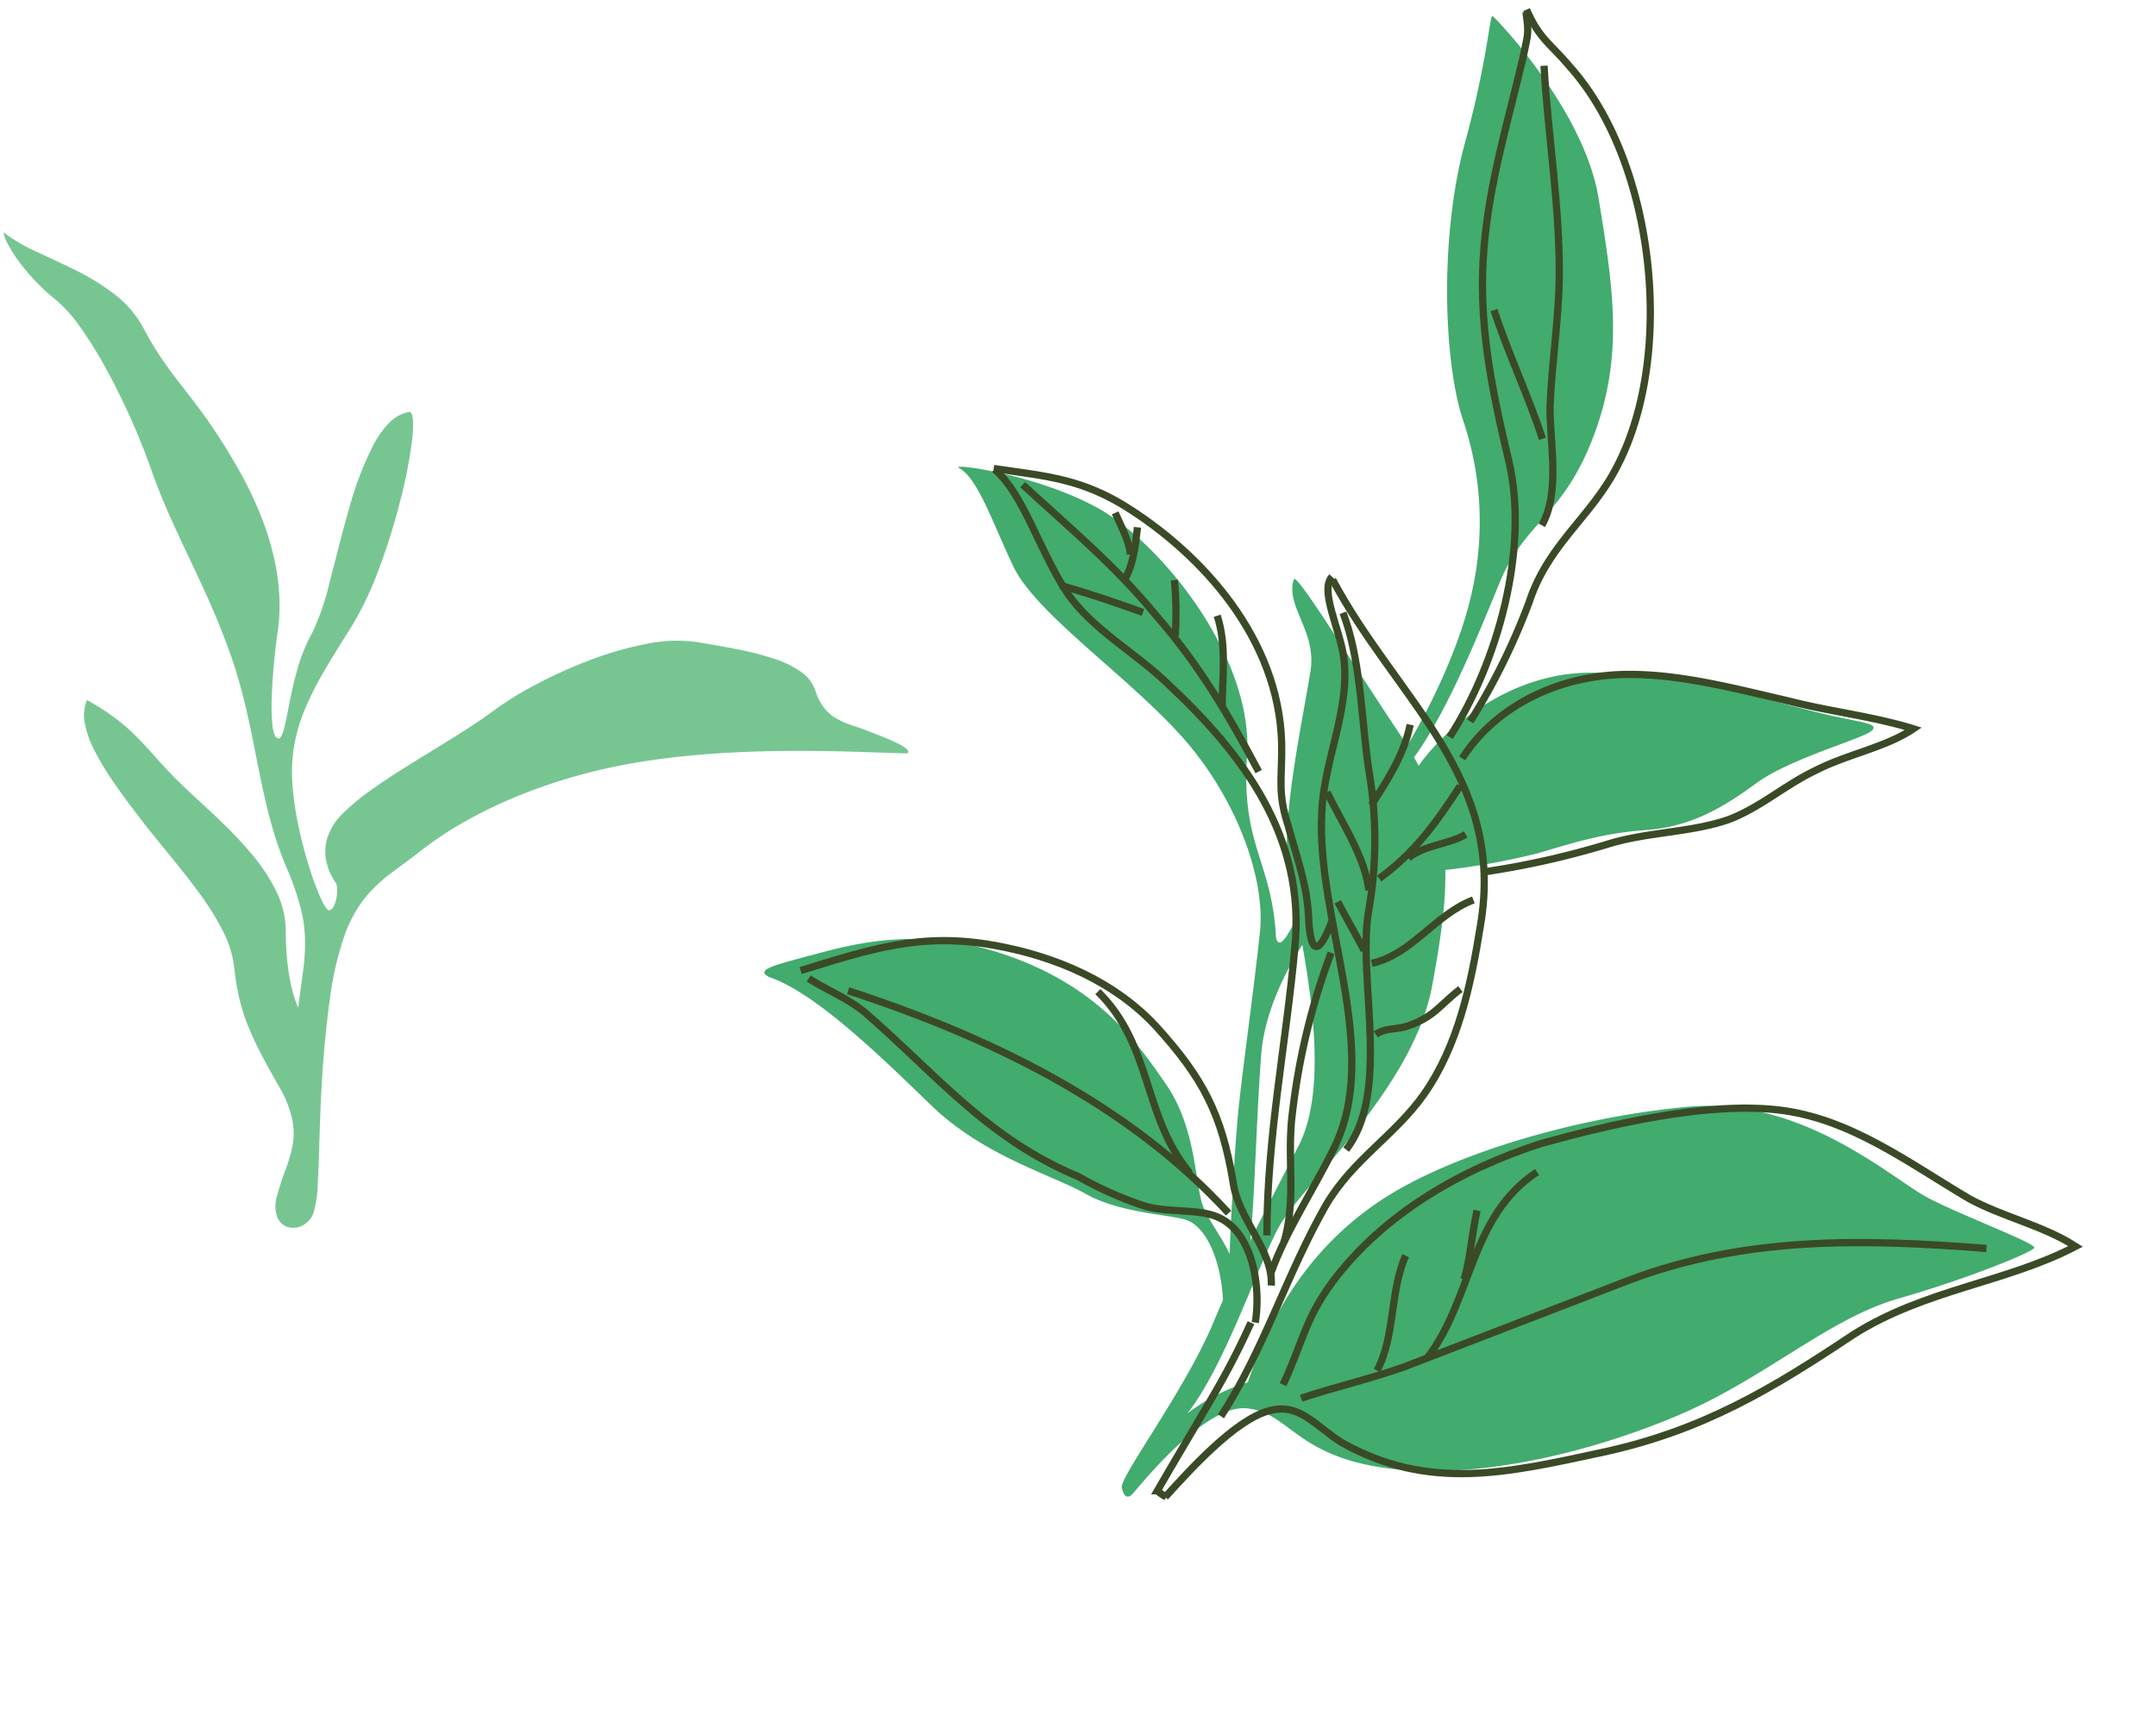 <svg xmlns="http://www.w3.org/2000/svg" width="297.583" height="237.698" viewBox="0 0 297.583 237.698">
  <g id="그룹_1123" data-name="그룹 1123" transform="translate(-1454.713 -1443.234)">
    <g id="그룹_452" data-name="그룹 452" transform="translate(34.858 11.214)">
      <path id="패스_3200" data-name="패스 3200" d="M-196.255,397.33c4.63-3.088,20.669-8.331,27.084-22.837s10.209-32.3,9.28-43.5-5.942-20.346-13.051-28.124a26.872,26.872,0,0,0,.283-9.385c3.217,7.64,12.774,17.927,16.324,23.422s7.731,25.545,18.912,34.72c4.816,3.954,8.891,7.112,13.1,9.338a97.161,97.161,0,0,0-4.161,12.241c-1.173,5.182-1.894,9.138-4.465,14.7s-2.435,10.658-1.7,16.421-1.851,16.134-1.377,17.482,1.63-.87,5.927-5.5,14.2-14.23,19.984-24.833c5.164-9.459,3.045-20.8.151-26.762.437.011.877.016,1.326.013,3.133,6.763,9.944,15.266,15.253,21.877,5.883,7.327,3.727,12.049,11.457,21.219S-65.07,420.24-53.492,424.4s28.854-.387,29.09-.636-5.2-3.748-13.136-11.455c-9.885-9.745-25.35-17.493-33.46-19.073a43.913,43.913,0,0,1-21.166-10.122c-6.011-5.16-11.529-13.1-14.62-18.445.614-.028,1.235-.063,1.875-.115,14.158-1.158,26.343-1.632,25.788-2.443-2.751-2.842-7.745-.667-12.163-4.095s-15.066-12.765-21.458-15.508c-1.6-.688-4.18-1.515-7.253-2.529-1.441-1.932-3.129-4.559-1.132-3.951,9.651,4.7,13.411,1.825,24.194,8.874,11.561,7.123,31.194,3.535,39.508-1.645s15.725-15.291,14.057-14.032c-2.535,1.477-8.151.414-15.309-.076s-20.435,6.235-31.588,8.869-23.017.714-29.107-3.543-15.563-11.391-19.872-14.385c-4.16-2.891-11.712-7.631-16.987-10.846,2.946.2,5.857-.354,7.9.06,3.175.642,9.689,4.306,16.714,3.631s15.9-1.592,25.682-10.019,12.155-17.82,13.6-23.642,2.173-8.3.3-7.053c-4.886,4.456-16.645,8.026-26.285,10.958s-16.4,9.869-20.944,12.663-7.655,8.028-9.783,10.273c-2.011,2.123-7.088,1.8-12.307-.747-.647-.841-1.329-1.717-2.07-2.658-6.489-8.232-12.649-22.3-13.907-22.126-.883-.267-1.707-.2-1.387.864s6.027,14.514,2.759,19.46-9.015,2.723-16.611,12.937-11.793,25.876-13.149,38.789,1.631,24.5-.633,34.324-3.368,19.284-2.963,19.808S-200.887,400.419-196.255,397.33Zm61.994-70.91c5.185,3.426,8.768,9.146,10.458,12.284-8.8-3.028-19.659-7.412-24.011-13.912-3.5-5.23-5.838-8.779-8.206-12.164C-151.844,315.6-141.163,321.86-134.261,326.42Z" transform="matrix(-0.485, -0.875, 0.875, -0.485, 1243.204, 1618.398)" fill="#42ab6e"/>
      <path id="패스_3201" data-name="패스 3201" d="M-171.164,302.434c3.623,5.044,6.4,6.947,9.08,12.816,4.843,10.793,4.993,23.169,2.747,34.517-2.292,9.528-5.948,22.553-11.736,30.717s-15.146,12.241-23.57,17.2c-4.473,2.851-8.185,7.139-12.847,9.632.256-10.748,4.894-21.068,4.216-32.7-1.083-13.261-1.567-24.535,2.613-38.3,3.845-12.666,6.835-23.488,18.656-30.722,3.948-2.109,7.663-2.448,8.64-6.662,1.148-4.765-1.9-13.546-3.485-18.237" transform="matrix(-0.485, -0.875, 0.875, -0.485, 1249.304, 1620.07)" fill="none" stroke="#3a4a26" stroke-miterlimit="10" stroke-width="1"/>
      <path id="패스_3202" data-name="패스 3202" d="M-201.859,396.085c9.448-14.273,17.626-28.328,20.084-45.326q2.29-16.448,4.576-32.892c.85-5.028,2.225-9.775,3.1-14.495" transform="matrix(-0.485, -0.875, 0.875, -0.485, 1249.558, 1619.834)" fill="none" stroke="#3a4a26" stroke-miterlimit="10" stroke-width="1"/>
      <path id="패스_3203" data-name="패스 3203" d="M-178,321.074c4.074,9.358,14.225,14.548,15.07,25.629" transform="matrix(-0.485, -0.875, 0.875, -0.485, 1249.616, 1619.397)" fill="none" stroke="#3a4a26" stroke-miterlimit="10" stroke-width="1"/>
      <path id="패스_3204" data-name="패스 3204" d="M-171.113,330.578c2.06,2.127,4.838,3.876,7.449,6.17" transform="matrix(-0.485, -0.875, 0.875, -0.485, 1249.69, 1619.239)" fill="none" stroke="#3a4a26" stroke-miterlimit="10" stroke-width="1"/>
      <path id="패스_3206" data-name="패스 3206" d="M-176.217,314.209c2.85,4.474,8.741,6.867,11.952,11.149" transform="matrix(-0.485, -0.875, 0.875, -0.485, 1249.514, 1619.423)" fill="none" stroke="#3a4a26" stroke-miterlimit="10" stroke-width="1"/>
      <path id="패스_3207" data-name="패스 3207" d="M-171.369,292.643c5.175,9.692,12.756,17.408,18.47,26.811,3.719,6.318,3.76,12.871,6.8,19.206,3.612,7.414,10.043,12.976,16.6,18.124,16.327,13.079,32.768,4.992,51.617,5.3" transform="matrix(-0.485, -0.875, 0.875, -0.485, 1249.2, 1619.515)" fill="none" stroke="#3a4a26" stroke-miterlimit="10" stroke-width="1"/>
      <path id="패스_3208" data-name="패스 3208" d="M-161.988,302.711a106.469,106.469,0,0,1-6.277-9.419c-2.564-4.3-5.113-8.738-7.747-13.112a5.026,5.026,0,0,0-1.326.658" transform="matrix(-0.485, -0.875, 0.875, -0.485, 1249.081, 1619.682)" fill="none" stroke="#3a4a26" stroke-miterlimit="10" stroke-width="1"/>
      <path id="패스_3209" data-name="패스 3209" d="M-77.675,361.988c-.776-2.409-6.775-2.572-10.373-3.933-6.74-2.547-11.287-9.412-17.391-13.073-12.5-7.856-32.591-8.545-41.251-20.873-3.686-5.251-6.759-11.336-10.961-16.115-.037-.043-.076-.083-.111-.126" transform="matrix(-0.485, -0.875, 0.875, -0.485, 1249.299, 1619.229)" fill="none" stroke="#3a4a26" stroke-miterlimit="10" stroke-width="1"/>
      <path id="패스_3210" data-name="패스 3210" d="M-147.9,325.11c3.939,9.316,20.008,12.844,27.264,18.656a56.357,56.357,0,0,0,16.774,9.38c6.895,2.546,13.825,6.455,20.953,7.494" transform="matrix(-0.485, -0.875, 0.875, -0.485, 1249.452, 1618.977)" fill="none" stroke="#3a4a26" stroke-miterlimit="10" stroke-width="1"/>
      <path id="패스_3211" data-name="패스 3211" d="M-136.139,336.231c.181,1.634-.879,2.89-1.112,4.4-.714,3.843.416,5.316.923,8.852" transform="matrix(-0.485, -0.875, 0.875, -0.485, 1249.522, 1618.762)" fill="none" stroke="#3a4a26" stroke-miterlimit="10" stroke-width="1"/>
      <path id="패스_3212" data-name="패스 3212" d="M-127.428,340.436c-1.632,5.371,1.656,10.878.851,16.5" transform="matrix(-0.485, -0.875, 0.875, -0.485, 1249.507, 1618.607)" fill="none" stroke="#3a4a26" stroke-miterlimit="10" stroke-width="1"/>
      <path id="패스_3213" data-name="패스 3213" d="M-117.843,346.906c.7,5.853,2.876,10.573,5.753,15.957" transform="matrix(-0.485, -0.875, 0.875, -0.485, 1249.519, 1618.43)" fill="none" stroke="#3a4a26" stroke-miterlimit="10" stroke-width="1"/>
      <path id="패스_3214" data-name="패스 3214" d="M-117.3,351.735c.487,2.856-1.075,5.763-1,8.492" transform="matrix(-0.485, -0.875, 0.875, -0.485, 1249.585, 1618.401)" fill="none" stroke="#3a4a26" stroke-miterlimit="10" stroke-width="1"/>
      <path id="패스_3215" data-name="패스 3215" d="M-108.589,350.828c2.012,3.769,3.881,7.268,7.1,10.05" transform="matrix(-0.485, -0.875, 0.875, -0.485, 1249.503, 1618.282)" fill="none" stroke="#3a4a26" stroke-miterlimit="10" stroke-width="1"/>
      <path id="패스_3216" data-name="패스 3216" d="M-118.57,344.907c4.418,1.792,10,1.234,14.652,1.518" transform="matrix(-0.485, -0.875, 0.875, -0.485, 1249.498, 1618.454)" fill="none" stroke="#3a4a26" stroke-miterlimit="10" stroke-width="1"/>
      <path id="패스_3217" data-name="패스 3217" d="M-125.418,340.382c2.46.07,5.188,0,7.647.067" transform="matrix(-0.485, -0.875, 0.875, -0.485, 1249.489, 1618.575)" fill="none" stroke="#3a4a26" stroke-miterlimit="10" stroke-width="1"/>
      <path id="패스_3218" data-name="패스 3218" d="M-162.483,303.349c3.628,2.908,10.666,5.722,14.957,2.74,2.548-1.708,4.071-5.984,6.6-8.371a50.316,50.316,0,0,1,7.9-5.947c10.693-8.479,21.841-10.281,34.28-14.848,2.835-1.166,4.973-3,7.665-4.437" transform="matrix(-0.485, -0.875, 0.875, -0.485, 1248.874, 1619.545)" fill="none" stroke="#3a4a26" stroke-miterlimit="10" stroke-width="1"/>
      <path id="패스_3219" data-name="패스 3219" d="M-159.138,307.772c4.168,2.618,10.252.406,15.084,2.325,8.959,3.172,14.562,3.3,23.788,1.136,8.274-2,15.364-7.512,20.782-14.214,6.476-7.954,7.784-15.227,9.842-24.976" transform="matrix(-0.485, -0.875, 0.875, -0.485, 1248.844, 1619.505)" fill="none" stroke="#3a4a26" stroke-miterlimit="10" stroke-width="1"/>
      <path id="패스_3220" data-name="패스 3220" d="M-147.709,307.395c19.942-4.77,37.5-17.255,52.283-31.034" transform="matrix(-0.485, -0.875, 0.875, -0.485, 1248.818, 1619.325)" fill="none" stroke="#3a4a26" stroke-miterlimit="10" stroke-width="1"/>
      <path id="패스_3221" data-name="패스 3221" d="M-140.4,304.983c10.054-1.909,17.9,4.044,28.057,1.04" transform="matrix(-0.485, -0.875, 0.875, -0.485, 1249.132, 1619.027)" fill="none" stroke="#3a4a26" stroke-miterlimit="10" stroke-width="1"/>
      <path id="패스_3222" data-name="패스 3222" d="M-154.81,311.619c4.491,4.522,9.976,5.914,15.131,9.734a93.416,93.416,0,0,1,16.633,15.307" transform="matrix(-0.485, -0.875, 0.875, -0.485, 1249.327, 1619.164)" fill="none" stroke="#3a4a26" stroke-miterlimit="10" stroke-width="1"/>
      <path id="패스_3223" data-name="패스 3223" d="M-105.663,364.607c5.753,10.77,17.392,22.2,29.225,25.568,9.768,2.741,18.853,5.5,27.473,11.279,7.508,4.985,13.687,11.373,20.405,17.474,2.515,2.118,2.252,2.242,5.288,3.39" transform="matrix(-0.485, -0.875, 0.875, -0.485, 1249.661, 1618.145)" fill="none" stroke="#3a4a26" stroke-miterlimit="10" stroke-width="1"/>
      <path id="패스_3224" data-name="패스 3224" d="M-108.633,364.766c4.313,8.077,3.347,17.933-1.082,25.835-3.514,6.375-9.1,12.123-13.868,17.441-3.983,4.2-7.537,9.213-11.664,13.147-.4-4.631,1.378-9.73,1.518-14.651.285-4.649-.795-9.263-.1-13.788.949-5.349,3.82-10.342,5.038-15.837a118.086,118.086,0,0,1,4.872-16.79" transform="matrix(-0.485, -0.875, 0.875, -0.485, 1249.816, 1618.562)" fill="none" stroke="#3a4a26" stroke-miterlimit="10" stroke-width="1"/>
      <path id="패스_3225" data-name="패스 3225" d="M-105.165,368.093A91.043,91.043,0,0,0-94.654,383.24c5.767,6.262,6.093,13.353,10.64,19.921,9.81,14.482,34.251,24.613,51.214,20.744,4.075-.793,5.39-1.833,9.772-1.4" transform="matrix(-0.485, -0.875, 0.875, -0.485, 1249.703, 1618.113)" fill="none" stroke="#3a4a26" stroke-miterlimit="10" stroke-width="1"/>
      <path id="패스_3226" data-name="패스 3226" d="M-31.248,420.535c-8.851-4.269-18.226-7.566-26.686-12.391-4.992-2.87-9.732-6.566-14.868-9.7-4.437-2.476-11.046-4.483-13.757-8.915" transform="matrix(-0.485, -0.875, 0.875, -0.485, 1249.847, 1617.717)" fill="none" stroke="#3a4a26" stroke-miterlimit="10" stroke-width="1"/>
      <path id="패스_3227" data-name="패스 3227" d="M-76.314,395.3c6.174,1.2,12.6,1.575,18.779,2.773" transform="matrix(-0.485, -0.875, 0.875, -0.485, 1249.848, 1617.543)" fill="none" stroke="#3a4a26" stroke-miterlimit="10" stroke-width="1"/>
      <path id="패스_3228" data-name="패스 3228" d="M-119.64,338.8c-4.653-5.473-.98-4.173,2.131-2.616,3.811,1.906,8.358,2.6,12.344,3.587,4.253.842,5.674,2.146,9.14,4.1,12.479,7.173,27.83,4.167,39.4-2.015,7-3.737,9.619-7.9,14.105-13.761" transform="matrix(-0.485, -0.875, 0.875, -0.485, 1249.303, 1618.617)" fill="none" stroke="#3a4a26" stroke-miterlimit="10" stroke-width="1"/>
      <path id="패스_3229" data-name="패스 3229" d="M-152.874,310.04c11.78,6.51,21.985,15.248,32.831,22.6,12.662,8.81,27.077,6.646,40.343,2.33,5.96-1.8,11.595-5.5,17.859-6.078,7.361-.471,14.633,1.369,19.638-.483" transform="matrix(-0.485, -0.875, 0.875, -0.485, 1249.292, 1619.15)" fill="none" stroke="#3a4a26" stroke-miterlimit="10" stroke-width="1"/>
      <path id="패스_3230" data-name="패스 3230" d="M-97.184,339.759c8.745.176,16.931-.045,25.617-1.917,8.833-1.6,16.265-4.532,24.79-7.357" transform="matrix(-0.485, -0.875, 0.875, -0.485, 1249.157, 1618.28)" fill="none" stroke="#3a4a26" stroke-miterlimit="10" stroke-width="1"/>
      <path id="패스_3231" data-name="패스 3231" d="M-86.959,339.618c3.465,1.955,6.951,4.592,11.206,5.435" transform="matrix(-0.485, -0.875, 0.875, -0.485, 1249.202, 1618.082)" fill="none" stroke="#3a4a26" stroke-miterlimit="10" stroke-width="1"/>
      <path id="패스_3232" data-name="패스 3232" d="M-75.55,338.639a46.833,46.833,0,0,0,6.788,3.64" transform="matrix(-0.485, -0.875, 0.875, -0.485, 1249.107, 1617.94)" fill="none" stroke="#3a4a26" stroke-miterlimit="10" stroke-width="1"/>
      <path id="패스_3233" data-name="패스 3233" d="M-65.662,336.086c1.152,2.155,3.378,3.732,5.6,5.311" transform="matrix(-0.485, -0.875, 0.875, -0.485, 1249.003, 1617.831)" fill="none" stroke="#3a4a26" stroke-miterlimit="10" stroke-width="1"/>
      <path id="패스_3234" data-name="패스 3234" d="M-62.9,338.7c1.793.771,3.841.716,6.031.931" transform="matrix(-0.485, -0.875, 0.875, -0.485, 1249.017, 1617.776)" fill="none" stroke="#3a4a26" stroke-miterlimit="10" stroke-width="1"/>
      <path id="패스_3235" data-name="패스 3235" d="M-70.633,336.474c3.071-2.677,5.867-5.211,8.792-8.157" transform="matrix(-0.485, -0.875, 0.875, -0.485, 1248.938, 1617.951)" fill="none" stroke="#3a4a26" stroke-miterlimit="10" stroke-width="1"/>
    </g>
    <path id="패스_3237" data-name="패스 3237" d="M125.244,72.678c-1.3-.011-3.239-.091-5.643-.171s-5.275-.161-8.449-.173-6.645.044-10.25.236-7.333.522-11.025,1.055a81.233,81.233,0,0,0-10.349,2.182,74.056,74.056,0,0,0-8.826,3.08,63.106,63.106,0,0,0-7.19,3.579,47.019,47.019,0,0,0-5.465,3.69c-1.523,1.205-2.939,2.178-4.241,3.191a19.449,19.449,0,0,0-3.542,3.422,18.358,18.358,0,0,0-2.781,5.242,43.773,43.773,0,0,0-1.945,8.545c-.5,3.531-.814,6.942-1.026,10.118-.21,3.149-.318,6.071-.4,8.657-.082,2.568-.139,4.809-.246,6.617a17.885,17.885,0,0,1-.541,4.018,3.23,3.23,0,0,1-1.442,1.815,2.769,2.769,0,0,1-1.992.328,2.261,2.261,0,0,1-1.554-1.263,4.466,4.466,0,0,1-.12-2.98,33.154,33.154,0,0,1,1.136-3.563,22.064,22.064,0,0,0,.993-3.3,9.552,9.552,0,0,0,.023-3.633,14.822,14.822,0,0,0-1.792-4.585c-1-1.763-1.847-3.285-2.568-4.674a42.147,42.147,0,0,1-1.807-3.891,26.374,26.374,0,0,1-1.181-3.761,34.991,34.991,0,0,1-.7-4.314,14.833,14.833,0,0,0-1.551-4.931,36.282,36.282,0,0,0-3.162-5.1c-1.246-1.726-2.639-3.466-4.055-5.208s-2.867-3.5-4.209-5.25-2.581-3.413-3.648-4.974a38.62,38.62,0,0,1-2.658-4.4,13.64,13.64,0,0,1-1.34-3.8,5.53,5.53,0,0,1,.3-3.163,31.491,31.491,0,0,1,4.345,2.828,28.847,28.847,0,0,1,3.093,2.833c.931.973,1.82,1.991,2.828,3.1S24.4,76.362,25.8,77.68s2.958,2.72,4.508,4.211a57.645,57.645,0,0,1,4.437,4.692,24.882,24.882,0,0,1,3.368,5.1,12.659,12.659,0,0,1,1.332,5.442,40.188,40.188,0,0,0,.271,4.8,27.459,27.459,0,0,0,.593,3.312,16.66,16.66,0,0,0,.59,1.926,6.51,6.51,0,0,0,.268.625c.234-1.952.482-3.59.666-5.083a29.484,29.484,0,0,0,.277-4.232,19.474,19.474,0,0,0-.605-4.42,38.106,38.106,0,0,0-1.994-5.7,49.779,49.779,0,0,1-2.306-6.854c-.618-2.336-1.114-4.706-1.594-7.1-.483-2.411-.95-4.847-1.508-7.3a71.757,71.757,0,0,0-2.074-7.447c-.862-2.509-1.793-4.836-2.751-7.052s-1.955-4.343-2.934-6.415S24.391,42.068,23.472,40s-1.794-4.2-2.571-6.418-1.725-4.6-2.769-6.944-2.2-4.7-3.382-6.861a58.639,58.639,0,0,0-3.6-5.837,19.3,19.3,0,0,0-3.391-3.827A28.152,28.152,0,0,1,4.887,7.48,28.068,28.068,0,0,1,2.629,4.8,18.839,18.839,0,0,1,1.114,2.429,5.653,5.653,0,0,1,.471.724,21.06,21.06,0,0,0,4.8,3.309c1.715.829,3.631,1.666,5.533,2.624a31.823,31.823,0,0,1,5.435,3.338,14.719,14.719,0,0,1,4.04,4.7,42.3,42.3,0,0,0,2.885,4.76c.965,1.383,1.951,2.642,3,3.995s2.151,2.791,3.358,4.539,2.5,3.783,3.936,6.332a50.6,50.6,0,0,1,3.337,7.11,37.5,37.5,0,0,1,1.726,6.085,29.567,29.567,0,0,1,.534,5.063,24.8,24.8,0,0,1-.257,4.041c-.174,1.174-.354,2.657-.5,4.225s-.265,3.207-.315,4.718a28.243,28.243,0,0,0,.085,3.908c.118,1.026.339,1.711.7,1.843s.622-.327.868-1.182.476-2.115.766-3.577.644-3.143,1.137-4.827a23.042,23.042,0,0,1,1.99-4.9A33.857,33.857,0,0,0,45.5,49.023c.811-3.04,1.65-6.553,2.629-9.929a46.123,46.123,0,0,1,3.486-9.143c1.382-2.493,3.008-4.18,4.978-4.407.458.255.528,1.712.285,3.894A64.508,64.508,0,0,1,55.3,37.6a89.966,89.966,0,0,1-2.959,9.517,45.886,45.886,0,0,1-3.886,8.164c-1.4,2.209-2.642,4.184-3.707,6.028a44.881,44.881,0,0,0-2.641,5.219,23.5,23.5,0,0,0-1.492,5.022,22.382,22.382,0,0,0-.255,5.4,43.477,43.477,0,0,0,.888,6c.428,2,.958,3.953,1.5,5.655A36.036,36.036,0,0,0,44.32,92.78c.477,1.015.881,1.6,1.124,1.569a.922.922,0,0,0,.615-.548,4.1,4.1,0,0,0,.373-1.127,5.943,5.943,0,0,0,.113-1.225,1.763,1.763,0,0,0-.166-.835,10.04,10.04,0,0,1-.664-1.124,7.76,7.76,0,0,1-.726-2.2,6.4,6.4,0,0,1,.193-2.942A8.23,8.23,0,0,1,47.29,81,32.6,32.6,0,0,1,51.6,77.473c1.692-1.2,3.585-2.406,5.525-3.611s3.941-2.416,5.828-3.6,3.678-2.361,5.2-3.494a45.982,45.982,0,0,1,5.775-3.574,64.971,64.971,0,0,1,7.406-3.352,46.989,46.989,0,0,1,7.809-2.261,20.529,20.529,0,0,1,6.929-.285c2.016.332,3.971.661,5.792,1.032a41.605,41.605,0,0,1,4.976,1.284,13.738,13.738,0,0,1,3.706,1.8,5.187,5.187,0,0,1,1.985,2.578,7.625,7.625,0,0,0,1.22,2.41,5.827,5.827,0,0,0,1.622,1.422,10.775,10.775,0,0,0,1.9.864c.667.242,1.359.461,2.057.727s1.47.56,2.222.86,1.485.609,2.1.906a6.942,6.942,0,0,1,1.418.839C125.369,72.274,125.457,72.5,125.244,72.678Z" transform="translate(1454.713 1474.553)" fill="#77c691"/>
  </g>
</svg>

